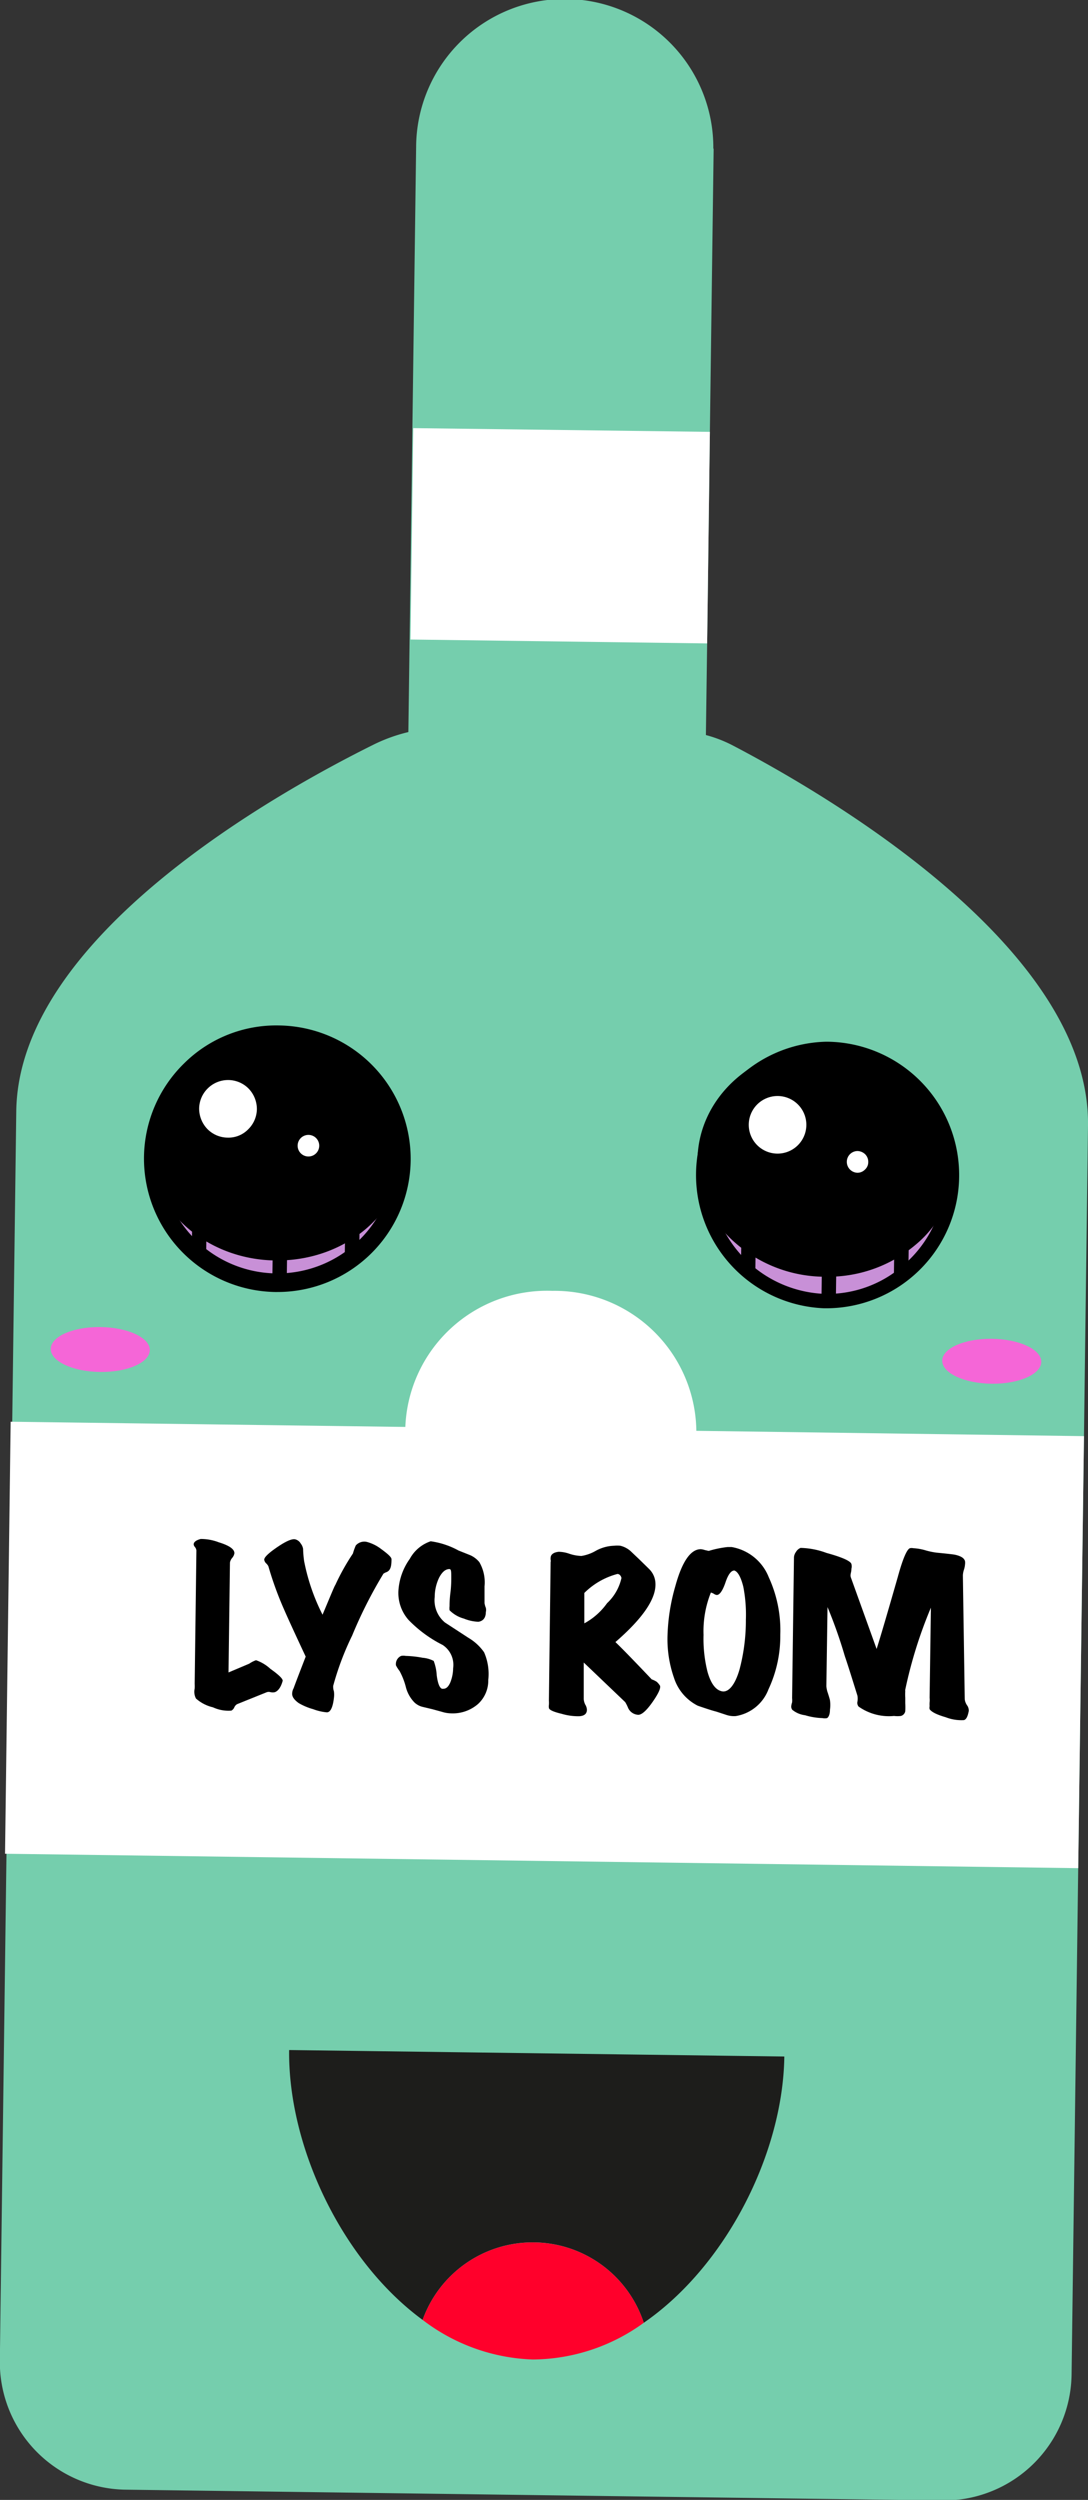 <svg id="Layer_1" data-name="Layer 1" xmlns="http://www.w3.org/2000/svg" width="75.56" height="173.6" viewBox="0 0 75.56 173.6"><rect x="0" y="0" width="75.56" height="173.6" fill="#333333" stroke="none"/><defs><style>.cls-1{fill:#75cead;}.cls-2{fill:#fff;}.cls-3{fill:#c890d7;}.cls-4{fill:#1d1d1b;}.cls-5{fill:#ff002b;}.cls-6{fill:#f566d7;}</style></defs><title>lys_rom</title><path class="cls-1" d="M49.56,10.32v.13L49.3,30l-.19,14.69-.17,12.5a1.74,1.74,0,0,1-1.76,1.72L30,58.67a1.74,1.74,0,0,1-1.72-1.76l.62-46.73a10.32,10.32,0,0,1,20.64.14Z"/><path class="cls-1" d="M75.56,78.16l-.28,21.57-.4,30-.46,35.16a8.87,8.87,0,0,1-9,8.75l-56.68-.75a8.86,8.86,0,0,1-8.75-9l.46-35.16.4-30,.28-21.57c.16-12.08,18-22.07,24.79-25.44a11.38,11.38,0,0,1,5.22-1.19l15.7.21a9.11,9.11,0,0,1,4,1C57.08,55,75.72,65.72,75.56,78.16Z"/><path class="cls-2" d="M75.28,99.73l-.4,30-74.42-1H.35l.39-30H.86l27.29.36a9.85,9.85,0,0,1,10.21-9.45,9.85,9.85,0,0,1,10,9.72Z"/><path d="M19.63,116.73q-.18.64-.54.78a.71.71,0,0,1-.3,0,.42.42,0,0,0-.26,0l-2.06.83a.47.47,0,0,0-.2.23.48.48,0,0,1-.2.22,2.55,2.55,0,0,1-1.28-.23,2.68,2.68,0,0,1-1.18-.61,1,1,0,0,1-.09-.69,3,3,0,0,0,0-.34l.12-9.26a.48.48,0,0,0-.11-.24.32.32,0,0,1-.08-.17c0-.17.18-.3.49-.38a3.45,3.45,0,0,1,1.25.23c.72.22,1.09.47,1.09.76a.66.66,0,0,1-.15.32.67.67,0,0,0-.16.33l-.1,7.63,1.44-.61a2,2,0,0,1,.47-.24,2.83,2.83,0,0,1,1,.6C19.4,116.33,19.66,116.6,19.63,116.73Z"/><path d="M27.19,108.27c0,.48-.06.78-.34.9a1,1,0,0,0-.22.11,31.09,31.09,0,0,0-2.17,4.29,19.77,19.77,0,0,0-1.32,3.5,1,1,0,0,0,.05.38,1.68,1.68,0,0,1,0,.46c-.07.62-.23,1-.49,1a3.59,3.59,0,0,1-.95-.22,4.19,4.19,0,0,1-1-.42c-.31-.22-.47-.44-.46-.66a.79.79,0,0,1,.1-.37c.13-.36.41-1.09.84-2.2q-1.11-2.37-1.5-3.27a23.5,23.5,0,0,1-1.09-3,.71.71,0,0,0-.16-.21.43.43,0,0,1-.13-.25c0-.14.19-.34.55-.62.77-.57,1.3-.84,1.58-.8a.61.61,0,0,1,.4.29.83.83,0,0,1,.17.38,7.21,7.21,0,0,0,.07.84,14.13,14.13,0,0,0,1.28,3.73c.53-1.26.83-2,.89-2.07a15.75,15.75,0,0,1,1.22-2.18,3.93,3.93,0,0,1,.2-.56.79.79,0,0,1,.75-.25,2.82,2.82,0,0,1,1,.49C26.94,107.91,27.18,108.13,27.19,108.27Z"/><path d="M33.91,116.66a2.21,2.21,0,0,1-.7,1.66,2.67,2.67,0,0,1-1.88.66,2.27,2.27,0,0,1-.65-.11l-.66-.18-.67-.16a1.24,1.24,0,0,1-.58-.32,2.37,2.37,0,0,1-.59-1.08,4.86,4.86,0,0,0-.43-1.09,2.43,2.43,0,0,1-.25-.39.62.62,0,0,1,.36-.66.87.87,0,0,1,.31,0,7.38,7.38,0,0,1,1.18.13,2,2,0,0,1,.77.22,3.34,3.34,0,0,1,.21,1q.11.83.36.93a.27.27,0,0,0,.12,0c.18,0,.33-.14.46-.43a2.76,2.76,0,0,0,.2-1,1.65,1.65,0,0,0-.73-1.61,8.8,8.8,0,0,1-2.37-1.74,2.83,2.83,0,0,1-.69-2.16,4.25,4.25,0,0,1,.78-2.08,2.59,2.59,0,0,1,1.45-1.22,5.61,5.61,0,0,1,1.93.64l.8.32a1.7,1.7,0,0,1,.65.49,2.79,2.79,0,0,1,.36,1.68c0,.14,0,.36,0,.64s0,.43,0,.53a1.48,1.48,0,0,0,.09.32.63.63,0,0,1,0,.3c0,.4-.2.63-.52.67a2.9,2.9,0,0,1-1-.22,2.22,2.22,0,0,1-1-.58,1.21,1.21,0,0,1,0-.28c0-.13,0-.45.06-.93s.06-.84.06-1.06c0-.4,0-.59-.13-.59-.28,0-.52.22-.72.61a3.13,3.13,0,0,0-.3,1.33,2,2,0,0,0,.71,1.77l1.64,1.07a3.47,3.47,0,0,1,1.08,1A3.75,3.75,0,0,1,33.91,116.66Z"/><path d="M45.83,117.05c.08.15-.09.54-.51,1.14s-.76.9-1,.89a.81.81,0,0,1-.7-.48,2.88,2.88,0,0,0-.2-.4l-2.88-2.75,0,2.55a1,1,0,0,0,.11.38.73.73,0,0,1,.11.35q0,.42-.54.45a4.07,4.07,0,0,1-1.22-.17c-.59-.14-.88-.28-.88-.42a.54.54,0,0,1,0-.19,2,2,0,0,0,0-.3l.12-9.62a.33.33,0,0,0,0-.17.41.41,0,0,1,0-.12c0-.24.2-.39.56-.43a2.34,2.34,0,0,1,.75.14,2.94,2.94,0,0,0,.83.15,2.9,2.9,0,0,0,1-.36,2.81,2.81,0,0,1,1.27-.35,2.18,2.18,0,0,1,.43,0,1.68,1.68,0,0,1,.7.36l.59.56c.5.49.76.74.78.77a1.46,1.46,0,0,1,.37.93q.07,1.6-2.78,4.07c.38.36,1.22,1.22,2.52,2.59a1.51,1.51,0,0,1,.35.17A1.24,1.24,0,0,1,45.83,117.05Zm-2.95-7.75a5.1,5.1,0,0,0-2.3,1.32l0,2.11a4.67,4.67,0,0,0,1.58-1.4,3.42,3.42,0,0,0,1-1.75C43.12,109.4,43,109.3,42.88,109.3Z"/><path d="M51.09,119.17a1.68,1.68,0,0,1-.64-.08l-.7-.23c-.28-.07-.71-.21-1.29-.41a3.29,3.29,0,0,1-1.65-1.93,8.15,8.15,0,0,1-.45-3,13.65,13.65,0,0,1,.54-3.37c.47-1.72,1.07-2.58,1.78-2.57a1.22,1.22,0,0,1,.27.06l.27.06a7.08,7.08,0,0,1,1.31-.27l.28,0a3.39,3.39,0,0,1,2.58,2.1,8.83,8.83,0,0,1,.8,4,8.71,8.71,0,0,1-.82,3.78A2.93,2.93,0,0,1,51.09,119.17ZM51,109.06c-.2,0-.41.22-.61.81s-.41.89-.61.89a.43.43,0,0,1-.2-.08.81.81,0,0,0-.21-.09,7.22,7.22,0,0,0-.51,2.94,9.39,9.39,0,0,0,.28,2.58c.23.8.56,1.25,1,1.34s.9-.41,1.22-1.52a13.3,13.3,0,0,0,.44-3.46,10.11,10.11,0,0,0-.18-2.29C51.45,109.51,51.24,109.14,51,109.06Z"/><path d="M67.28,118.81c-.07.39-.18.6-.34.64a3,3,0,0,1-1.26-.2c-.66-.19-1-.38-1.12-.56a.52.52,0,0,1,0-.21,1.8,1.8,0,0,1,0-.27,1.31,1.31,0,0,0,0-.31l.09-6.26a31.28,31.28,0,0,0-1.78,5.69.45.45,0,0,0,0,.12,3.15,3.15,0,0,0,0,.44c0,.21,0,.33,0,.39a5.21,5.21,0,0,1,0,.55.42.42,0,0,1-.3.33,1.91,1.91,0,0,1-.48,0,3.65,3.65,0,0,1-2.46-.65.4.4,0,0,1-.08-.35,1.37,1.37,0,0,0,0-.4c-.33-1.05-.62-2-.88-2.76a32.83,32.83,0,0,0-1.2-3.4l-.08,5.49a1.82,1.82,0,0,0,.11.5c.08.25.13.42.14.48a2.34,2.34,0,0,1,0,.66c0,.31-.09.51-.2.58a.75.75,0,0,1-.32,0,4.66,4.66,0,0,1-1.21-.2,1.72,1.72,0,0,1-.89-.38.37.37,0,0,1-.07-.23,1.08,1.08,0,0,1,.06-.28,1.53,1.53,0,0,0,0-.3l.13-9.78a.71.71,0,0,1,.14-.37.65.65,0,0,1,.32-.28,5.5,5.5,0,0,1,1.8.35c1.09.3,1.67.56,1.73.77a.7.7,0,0,1,0,.33c0,.19-.05.31-.05.35a.54.54,0,0,0,0,.22l1.8,5q.39-1.23,1.47-5c.35-1.28.64-1.94.85-2a.52.52,0,0,1,.22,0,3.75,3.75,0,0,1,.79.13,5.09,5.09,0,0,0,.83.18c.73.07,1.15.12,1.26.14.43.09.67.24.72.46a.76.76,0,0,1,0,.21,1.57,1.57,0,0,1-.08.39,1.47,1.47,0,0,0-.07.38L67,118a.93.93,0,0,0,.16.42A.62.62,0,0,1,67.28,118.81Z"/><polygon class="cls-2" points="49.3 29.99 49.11 44.68 28.51 44.41 28.7 29.73 49.3 29.99"/><circle class="cls-3" cx="19.22" cy="80.47" r="8.76"/><path d="M19.22,89.72H19.1A9.27,9.27,0,0,1,10,80.34a9.25,9.25,0,0,1,2.8-6.51,9.08,9.08,0,0,1,6.58-2.62,9.27,9.27,0,0,1,9.14,9.38h0a9.25,9.25,0,0,1-9.26,9.13Zm0-17.51a8.11,8.11,0,1,0,.11,0Z"/><ellipse cx="19.23" cy="79.53" rx="7.51" ry="8.44" transform="translate(-60.54 97.71) rotate(-89.24)"/><path d="M19.26,87.53h-.13c-4.94-.06-8.9-3.71-8.84-8.12A7.56,7.56,0,0,1,13,73.76a9.34,9.34,0,0,1,6.33-2.24c4.93.07,8.89,3.71,8.83,8.13S24.13,87.53,19.26,87.53Zm-.06-15a8.42,8.42,0,0,0-5.54,2,6.56,6.56,0,0,0-2.37,4.9c0,3.86,3.47,7,7.85,7.11h.12c4.32,0,7.86-3.07,7.91-6.9h0c.06-3.86-3.47-7-7.85-7.11Z"/><circle class="cls-2" cx="15.83" cy="76.98" r="2.5"/><path d="M15.83,80h0a3,3,0,0,1-2.11-.9,3,3,0,0,1,.05-4.25A3.16,3.16,0,0,1,15.86,74a3,3,0,0,1,2.12.91A3,3,0,0,1,15.83,80Zm0-5a2,2,0,0,0-1.39.57,2,2,0,0,0-.61,1.4,2.05,2.05,0,0,0,.57,1.43,2,2,0,0,0,1.41.6,1.91,1.91,0,0,0,1.42-.57,2,2,0,0,0,.61-1.4,2.05,2.05,0,0,0-.57-1.43,2,2,0,0,0-1.41-.6Z"/><circle class="cls-2" cx="21.42" cy="79.56" r="1.25"/><path d="M21.42,81.31h0a1.76,1.76,0,0,1-1.73-1.78,1.71,1.71,0,0,1,1.77-1.72,1.75,1.75,0,0,1,0,3.5Zm0-2.5a.75.75,0,0,0,0,1.5h0a.75.75,0,0,0,0-1.5Z"/><rect x="12.73" y="85.68" width="2.19" height="1" transform="translate(-72.53 98.83) rotate(-89.22)"/><rect x="18.49" y="87.47" width="1.88" height="1" transform="translate(-68.8 106.2) rotate(-89.22)"/><rect x="23.21" y="85.98" width="2.5" height="1" transform="translate(-62.35 109.75) rotate(-89.22)"/><circle class="cls-3" cx="57.36" cy="81.59" r="8.76"/><path d="M57.36,90.85h-.12a9.26,9.26,0,0,1,.12-18.51h.12a9.26,9.26,0,0,1,9.13,9.38h0a9.23,9.23,0,0,1-9.25,9.13Zm0-17.51a8.26,8.26,0,0,0-.11,16.51,8,8,0,0,0,5.87-2.34,8.16,8.16,0,0,0,2.49-5.81,8.26,8.26,0,0,0-8.14-8.36Z"/><ellipse cx="57.37" cy="80.66" rx="7.51" ry="8.44" transform="translate(-24.03 136.96) rotate(-89.24)"/><path d="M57.4,88.66h-.13A9.47,9.47,0,0,1,51,86.25a7.53,7.53,0,0,1-2.56-5.71c.06-4.38,4-7.89,8.91-7.89h.14c4.93.07,8.89,3.71,8.83,8.12a7.54,7.54,0,0,1-2.71,5.65A9.42,9.42,0,0,1,57.4,88.66Zm-.06-15c-4.32,0-7.86,3.07-7.91,6.9a6.54,6.54,0,0,0,2.24,5,8.43,8.43,0,0,0,5.61,2.15h.12a8.42,8.42,0,0,0,5.54-2,6.52,6.52,0,0,0,2.37-4.9c.06-3.86-3.47-7.05-7.85-7.11Z"/><circle class="cls-2" cx="53.97" cy="78.11" r="2.5"/><path d="M54,81.11h0a3,3,0,0,1-3-3,3,3,0,0,1,3-3,3,3,0,0,1,3,3h0A3,3,0,0,1,54,81.11Zm0-5a2,2,0,0,0,0,4,2,2,0,0,0,2-2h0a2,2,0,0,0-2-2Z"/><circle class="cls-2" cx="59.56" cy="80.69" r="1.25"/><path d="M59.56,82.44h0a1.76,1.76,0,0,1,0-3.51h0a1.76,1.76,0,0,1,1.23.53,1.73,1.73,0,0,1,.5,1.25h0a1.7,1.7,0,0,1-.53,1.23A1.74,1.74,0,0,1,59.56,82.44Zm0-2.51a.75.75,0,0,0-.75.75.76.76,0,0,0,.74.76h0a.73.73,0,0,0,.52-.22.7.7,0,0,0,.23-.52h0a.75.75,0,0,0-.21-.54.8.8,0,0,0-.53-.23Z"/><rect x="50.87" y="86.81" width="2.19" height="1" transform="translate(-36.04 138.08) rotate(-89.22)"/><rect x="56.64" y="88.6" width="1.88" height="1" transform="translate(-32.31 145.45) rotate(-89.22)"/><rect x="61.35" y="87.11" width="2.5" height="1" transform="translate(-25.86 149) rotate(-89.22)"/><path class="cls-4" d="M54.47,142.81l-34.39-.45C20,149.09,23.76,157,29.35,161.1a8.12,8.12,0,0,1,15.36.2C50.41,157.37,54.38,149.55,54.47,142.81Z"/><path class="cls-5" d="M37.1,155.72a8.11,8.11,0,0,0-7.75,5.38A13.3,13.3,0,0,0,37,163.85a13.24,13.24,0,0,0,7.71-2.55A8.11,8.11,0,0,0,37.1,155.72Z"/><ellipse class="cls-6" cx="68.87" cy="94.52" rx="1.56" ry="3.44" transform="translate(-26.55 162.14) rotate(-89.24)"/><ellipse class="cls-6" cx="6.96" cy="93.71" rx="1.56" ry="3.44" transform="translate(-86.83 99.43) rotate(-89.24)"/></svg>
